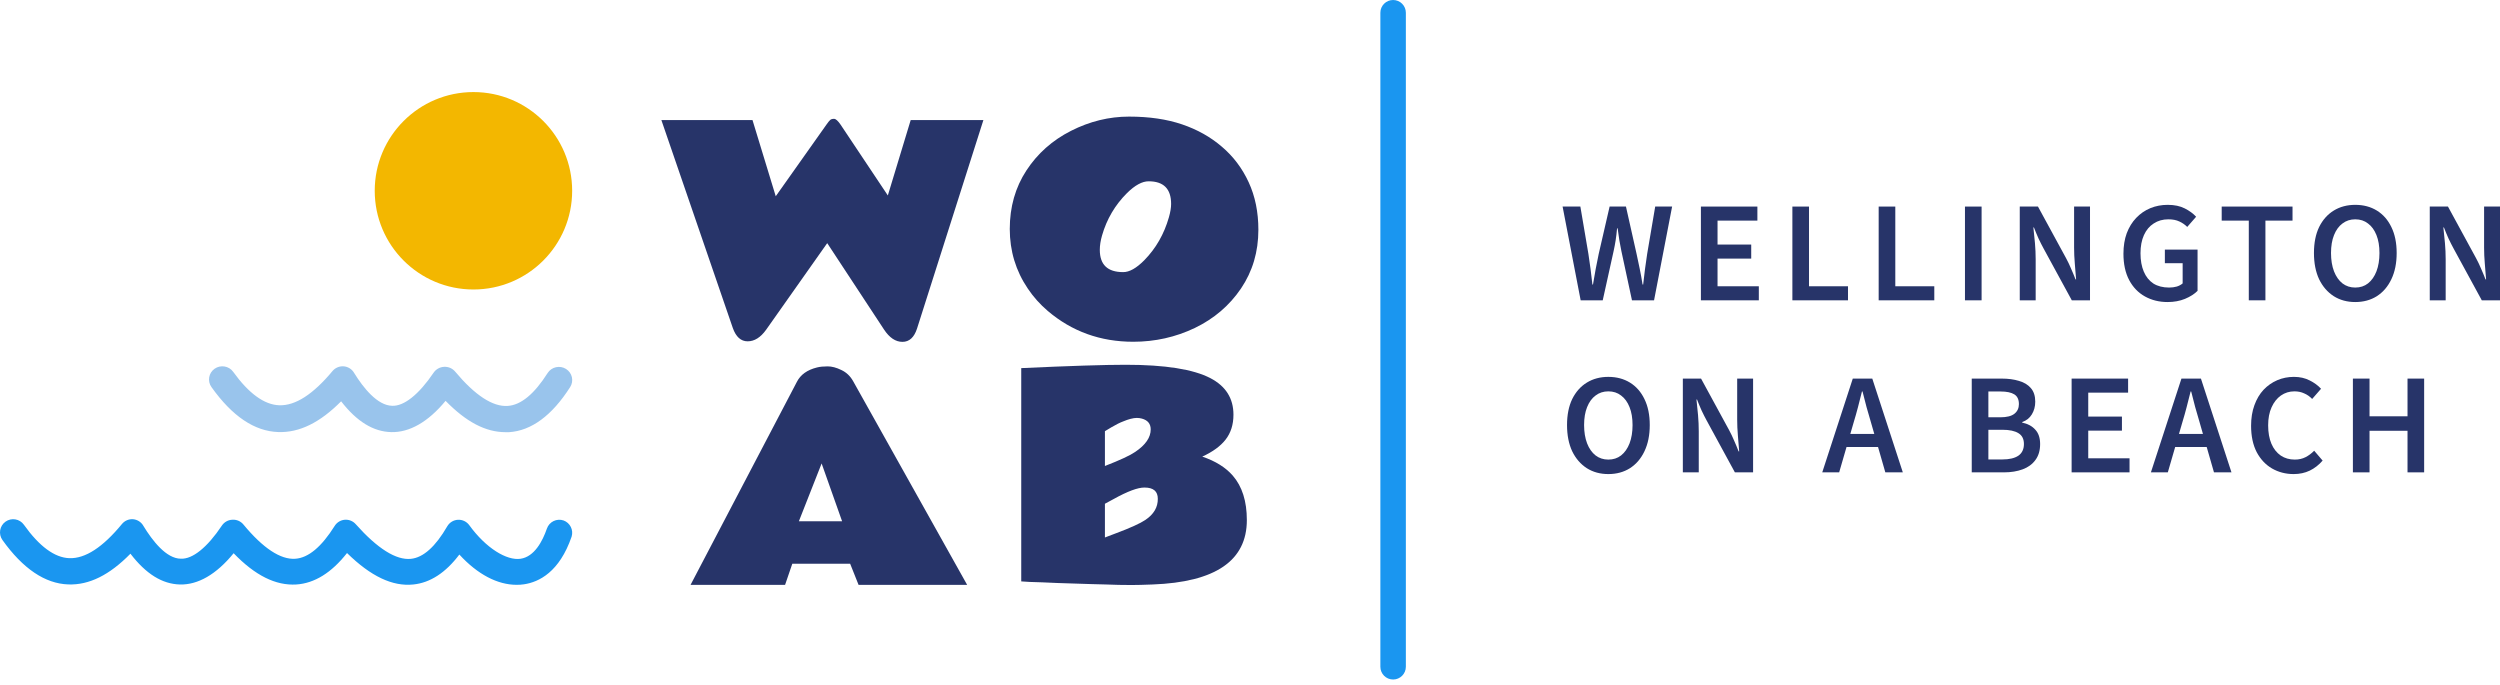 <svg width="420" height="115" viewBox="0 0 420 115" fill="none" xmlns="http://www.w3.org/2000/svg">
<path d="M265.55 50.454L262.516 34.703H265.502L266.851 42.651C266.979 43.486 267.1 44.329 267.212 45.18C267.324 46.014 267.429 46.89 267.525 47.805H267.621C267.766 46.89 267.918 46.014 268.079 45.18C268.24 44.329 268.408 43.486 268.585 42.651L270.415 34.703H273.161L274.943 42.651C275.12 43.47 275.296 44.305 275.473 45.156C275.649 46.007 275.81 46.89 275.954 47.805H276.051C276.147 46.89 276.252 46.014 276.364 45.18C276.492 44.329 276.613 43.486 276.725 42.651L278.074 34.703H280.916L277.881 50.454H274.172L272.39 42.169C272.278 41.591 272.165 40.997 272.053 40.387C271.957 39.761 271.86 39.086 271.764 38.364H271.668C271.603 39.086 271.523 39.761 271.427 40.387C271.33 40.997 271.218 41.591 271.09 42.169L269.259 50.454H265.55Z" fill="#273469"/>
<path d="M285.752 50.454V34.703H295.241V37.063H288.546V41.085H294.205V43.446H288.546V48.094H295.482V50.454H285.752Z" fill="#273469"/>
<path d="M301.12 50.454V34.703H303.913V48.094H310.464V50.454H301.12Z" fill="#273469"/>
<path d="M315.617 50.454V34.703H318.411V48.094H324.962V50.454H315.617Z" fill="#273469"/>
<path d="M330.114 50.454V34.703H332.908V50.454H330.114Z" fill="#273469"/>
<path d="M339.32 50.454V34.703H342.379L347.099 43.373C347.388 43.903 347.661 44.473 347.918 45.083C348.191 45.693 348.448 46.312 348.689 46.938H348.785C348.721 46.087 348.649 45.204 348.568 44.288C348.488 43.357 348.448 42.458 348.448 41.591V34.703H351.121V50.454H348.063L343.342 41.784C343.053 41.254 342.764 40.684 342.475 40.074C342.202 39.464 341.945 38.846 341.704 38.219H341.608C341.704 39.038 341.793 39.913 341.873 40.844C341.953 41.76 341.993 42.667 341.993 43.566V50.454H339.32Z" fill="#273469"/>
<path d="M364.156 50.743C362.743 50.743 361.475 50.43 360.351 49.804C359.227 49.178 358.344 48.262 357.702 47.058C357.059 45.838 356.738 44.361 356.738 42.627C356.738 41.342 356.923 40.194 357.292 39.183C357.677 38.171 358.207 37.312 358.882 36.606C359.572 35.883 360.367 35.337 361.266 34.968C362.165 34.599 363.137 34.414 364.18 34.414C365.304 34.414 366.259 34.615 367.046 35.016C367.833 35.418 368.467 35.883 368.949 36.413L367.456 38.123C367.07 37.738 366.629 37.433 366.131 37.208C365.633 36.967 365.015 36.846 364.276 36.846C363.345 36.846 362.526 37.079 361.82 37.545C361.113 37.995 360.568 38.645 360.182 39.496C359.797 40.347 359.604 41.366 359.604 42.554C359.604 43.743 359.789 44.77 360.158 45.637C360.527 46.504 361.065 47.17 361.772 47.636C362.494 48.086 363.377 48.31 364.421 48.31C364.871 48.31 365.296 48.254 365.697 48.142C366.099 48.014 366.428 47.837 366.685 47.612V44.216H363.698V41.928H369.19V48.864C368.66 49.394 367.953 49.844 367.07 50.213C366.203 50.566 365.232 50.743 364.156 50.743Z" fill="#273469"/>
<path d="M377.797 50.454V37.063H373.245V34.703H385.143V37.063H380.591V50.454H377.797Z" fill="#273469"/>
<path d="M395.68 50.743C394.315 50.743 393.111 50.414 392.067 49.756C391.023 49.081 390.205 48.134 389.611 46.914C389.033 45.677 388.744 44.208 388.744 42.506C388.744 40.804 389.033 39.351 389.611 38.147C390.205 36.943 391.023 36.02 392.067 35.377C393.111 34.735 394.315 34.414 395.68 34.414C397.061 34.414 398.273 34.735 399.316 35.377C400.36 36.02 401.171 36.943 401.749 38.147C402.343 39.351 402.64 40.804 402.64 42.506C402.64 44.208 402.343 45.677 401.749 46.914C401.171 48.134 400.36 49.081 399.316 49.756C398.273 50.414 397.061 50.743 395.68 50.743ZM395.68 48.31C396.515 48.31 397.229 48.078 397.823 47.612C398.433 47.13 398.907 46.456 399.244 45.589C399.581 44.706 399.75 43.678 399.75 42.506C399.75 41.334 399.581 40.331 399.244 39.496C398.907 38.645 398.433 37.995 397.823 37.545C397.229 37.079 396.515 36.846 395.68 36.846C394.861 36.846 394.146 37.079 393.536 37.545C392.926 37.995 392.452 38.645 392.115 39.496C391.778 40.331 391.61 41.334 391.61 42.506C391.61 43.678 391.778 44.706 392.115 45.589C392.452 46.456 392.926 47.13 393.536 47.612C394.146 48.078 394.861 48.31 395.68 48.31Z" fill="#273469"/>
<path d="M408.199 50.454V34.703H411.258L415.978 43.373C416.267 43.903 416.54 44.473 416.797 45.083C417.07 45.693 417.327 46.312 417.568 46.938H417.664C417.6 46.087 417.528 45.204 417.448 44.288C417.367 43.357 417.327 42.458 417.327 41.591V34.703H420V50.454H416.942L412.221 41.784C411.932 41.254 411.643 40.684 411.354 40.074C411.081 39.464 410.824 38.846 410.584 38.219H410.487C410.584 39.038 410.672 39.913 410.752 40.844C410.832 41.76 410.873 42.667 410.873 43.566V50.454H408.199Z" fill="#273469"/>
<path d="M270.198 79.644C268.834 79.644 267.629 79.315 266.586 78.656C265.542 77.982 264.723 77.035 264.129 75.814C263.551 74.578 263.262 73.109 263.262 71.407C263.262 69.705 263.551 68.252 264.129 67.048C264.723 65.844 265.542 64.92 266.586 64.278C267.629 63.636 268.834 63.315 270.198 63.315C271.579 63.315 272.791 63.636 273.835 64.278C274.879 64.92 275.69 65.844 276.268 67.048C276.862 68.252 277.159 69.705 277.159 71.407C277.159 73.109 276.862 74.578 276.268 75.814C275.69 77.035 274.879 77.982 273.835 78.656C272.791 79.315 271.579 79.644 270.198 79.644ZM270.198 77.211C271.033 77.211 271.748 76.978 272.342 76.513C272.952 76.031 273.426 75.357 273.763 74.49C274.1 73.607 274.269 72.579 274.269 71.407C274.269 70.235 274.1 69.231 273.763 68.397C273.426 67.546 272.952 66.895 272.342 66.446C271.748 65.98 271.033 65.747 270.198 65.747C269.38 65.747 268.665 65.98 268.055 66.446C267.445 66.895 266.971 67.546 266.634 68.397C266.297 69.231 266.128 70.235 266.128 71.407C266.128 72.579 266.297 73.607 266.634 74.49C266.971 75.357 267.445 76.031 268.055 76.513C268.665 76.978 269.38 77.211 270.198 77.211Z" fill="#273469"/>
<path d="M282.718 79.355V63.604H285.777L290.497 72.274C290.786 72.804 291.059 73.374 291.316 73.984C291.589 74.594 291.846 75.212 292.087 75.838H292.183C292.119 74.988 292.046 74.105 291.966 73.189C291.886 72.258 291.846 71.359 291.846 70.492V63.604H294.519V79.355H291.46L286.74 70.684C286.451 70.155 286.162 69.585 285.873 68.975C285.6 68.365 285.343 67.746 285.102 67.12H285.006C285.102 67.939 285.191 68.814 285.271 69.745C285.351 70.66 285.391 71.568 285.391 72.467V79.355H282.718Z" fill="#273469"/>
<path d="M306.138 79.355L311.268 63.604H314.543L319.673 79.355H316.735L314.326 70.974C314.069 70.139 313.821 69.28 313.58 68.397C313.355 67.513 313.13 66.638 312.905 65.771H312.809C312.6 66.654 312.375 67.538 312.135 68.421C311.91 69.288 311.669 70.139 311.412 70.974L308.98 79.355H306.138ZM309.172 75.092V72.9H316.59V75.092H309.172Z" fill="#273469"/>
<path d="M331.253 79.355V63.604H336.286C337.378 63.604 338.342 63.732 339.176 63.989C340.027 64.23 340.694 64.631 341.175 65.193C341.673 65.755 341.922 66.518 341.922 67.481C341.922 68.284 341.729 68.999 341.344 69.625C340.975 70.235 340.437 70.66 339.73 70.901V70.998C340.662 71.19 341.392 71.584 341.922 72.178C342.468 72.756 342.741 73.567 342.741 74.61C342.741 75.686 342.476 76.577 341.946 77.284C341.432 77.99 340.718 78.512 339.803 78.849C338.887 79.186 337.852 79.355 336.696 79.355H331.253ZM334.047 70.106H336.046C337.137 70.106 337.932 69.906 338.43 69.504C338.928 69.103 339.176 68.565 339.176 67.891C339.176 67.12 338.92 66.574 338.406 66.253C337.892 65.932 337.121 65.771 336.094 65.771H334.047V70.106ZM334.047 77.187H336.407C337.563 77.187 338.454 76.978 339.08 76.561C339.706 76.127 340.019 75.469 340.019 74.586C340.019 73.751 339.714 73.149 339.104 72.78C338.494 72.394 337.595 72.202 336.407 72.202H334.047V77.187Z" fill="#273469"/>
<path d="M348.032 79.355V63.604H357.521V65.964H350.825V69.986H356.485V72.346H350.825V76.995H357.762V79.355H348.032Z" fill="#273469"/>
<path d="M361.352 79.355L366.482 63.604H369.757L374.887 79.355H371.949L369.541 70.974C369.284 70.139 369.035 69.28 368.794 68.397C368.569 67.513 368.345 66.638 368.12 65.771H368.023C367.815 66.654 367.59 67.538 367.349 68.421C367.124 69.288 366.883 70.139 366.627 70.974L364.194 79.355H361.352ZM364.387 75.092V72.9H371.805V75.092H364.387Z" fill="#273469"/>
<path d="M385.336 79.644C384.004 79.644 382.791 79.331 381.7 78.704C380.624 78.078 379.765 77.163 379.123 75.959C378.496 74.739 378.183 73.261 378.183 71.528C378.183 70.243 378.368 69.095 378.737 68.084C379.107 67.056 379.62 66.189 380.279 65.482C380.953 64.776 381.724 64.238 382.591 63.869C383.458 63.499 384.389 63.315 385.384 63.315C386.38 63.315 387.263 63.516 388.034 63.917C388.804 64.302 389.439 64.768 389.936 65.314L388.443 67.024C388.042 66.606 387.592 66.293 387.094 66.085C386.613 65.86 386.067 65.747 385.457 65.747C384.622 65.747 383.867 65.98 383.193 66.446C382.534 66.911 382.013 67.57 381.627 68.421C381.242 69.272 381.049 70.283 381.049 71.455C381.049 72.659 381.234 73.695 381.603 74.562C381.972 75.413 382.494 76.071 383.169 76.537C383.843 76.987 384.63 77.211 385.529 77.211C386.203 77.211 386.805 77.075 387.335 76.802C387.865 76.529 388.347 76.168 388.78 75.718L390.201 77.38C389.559 78.118 388.836 78.68 388.034 79.066C387.231 79.451 386.332 79.644 385.336 79.644Z" fill="#273469"/>
<path d="M395.287 79.355V63.604H398.081V69.938H404.463V63.604H407.257V79.355H404.463V72.37H398.081V79.355H395.287Z" fill="#273469"/>
<path d="M126.418 20.167L130.325 32.971L138.844 20.933C139.128 20.527 139.342 20.265 139.484 20.145C139.627 20.025 139.84 19.965 140.125 19.965C140.409 19.965 140.772 20.287 141.214 20.933L149.156 32.837L152.999 20.167H165.212L154.067 55.182C153.583 56.682 152.764 57.432 151.611 57.432C150.458 57.432 149.427 56.742 148.516 55.362L138.972 40.847L128.702 55.407C127.777 56.697 126.745 57.342 125.606 57.342C124.468 57.342 123.635 56.592 123.108 55.092L111.109 20.167H126.418Z" fill="#273469"/>
<path d="M196.747 34.261C196.747 31.726 195.489 30.458 192.971 30.458C191.884 30.458 190.672 31.118 189.335 32.438C187.331 34.434 185.932 36.811 185.14 39.572C184.891 40.441 184.767 41.244 184.767 41.979C184.767 44.469 186.072 45.715 188.683 45.715C189.724 45.73 190.912 45.062 192.249 43.712C194.191 41.732 195.566 39.331 196.374 36.511C196.623 35.641 196.747 34.891 196.747 34.261ZM190.384 57.415C184.868 57.415 180.082 55.69 176.027 52.24C174.737 51.145 173.618 49.892 172.671 48.482C170.651 45.497 169.641 42.159 169.641 38.469C169.641 34.764 170.573 31.486 172.438 28.636C174.302 25.785 176.804 23.565 179.942 21.975C183.081 20.385 186.329 19.59 189.685 19.59C193.057 19.59 196.025 20.025 198.588 20.895C201.152 21.765 203.382 23.018 205.278 24.653C207.189 26.273 208.688 28.261 209.776 30.616C210.864 32.971 211.407 35.634 211.407 38.604C211.407 42.294 210.436 45.58 208.494 48.46C206.552 51.325 203.965 53.538 200.733 55.098C197.501 56.643 194.051 57.415 190.384 57.415Z" fill="#273469"/>
<path d="M116.012 98.26L133.871 64.16C134.486 62.945 135.618 62.136 137.268 61.731C137.748 61.611 138.34 61.551 139.045 61.551C139.75 61.551 140.514 61.753 141.339 62.158C142.179 62.548 142.839 63.17 143.319 64.025L162.483 98.26H144.241L142.824 94.706H133.107L131.892 98.26H116.012ZM134.209 87.576H141.474L138.033 77.859L134.209 87.576Z" fill="#273469"/>
<path d="M171.568 61.844C179.711 61.469 185.559 61.281 189.113 61.281C195.726 61.281 200.472 62.031 203.351 63.531C205.931 64.88 207.22 66.927 207.22 69.671C207.22 71.321 206.785 72.708 205.916 73.832C205.061 74.942 203.749 75.902 201.979 76.712C204.199 77.462 205.908 78.526 207.108 79.906C208.682 81.72 209.47 84.21 209.47 87.374C209.47 94.197 204.191 97.803 193.634 98.193C192.12 98.253 190.943 98.283 190.103 98.283C189.263 98.283 188.536 98.275 187.921 98.26C187.306 98.245 186.601 98.223 185.807 98.193C185.027 98.178 184.172 98.155 183.242 98.125C182.328 98.11 181.398 98.08 180.453 98.035C179.509 98.005 178.579 97.975 177.664 97.945C176.749 97.915 175.895 97.878 175.1 97.833C174.305 97.803 173.6 97.78 172.985 97.765C172.371 97.736 171.898 97.706 171.568 97.675V61.844ZM194.512 83.797C194.512 82.537 193.769 81.908 192.285 81.908C191.16 81.893 189.413 82.545 187.044 83.865C186.489 84.165 186.017 84.419 185.627 84.629V90.298C185.837 90.223 186.032 90.148 186.212 90.073C186.406 89.998 186.841 89.833 187.516 89.578C189.915 88.678 191.55 87.936 192.42 87.351C193.829 86.406 194.527 85.222 194.512 83.797ZM185.627 78.286C188.176 77.296 189.87 76.509 190.71 75.924C192.45 74.755 193.319 73.495 193.319 72.145C193.319 71.201 192.825 70.594 191.835 70.324C191.565 70.249 191.28 70.211 190.98 70.211C190.68 70.211 190.328 70.264 189.923 70.369C189.533 70.474 189.143 70.609 188.753 70.773C188.153 70.998 187.486 71.328 186.751 71.763C186.032 72.183 185.657 72.408 185.627 72.438V78.286Z" fill="#273469"/>
<path d="M94.684 87.438C93.53 87.042 92.273 87.656 91.876 88.808C91.146 90.932 89.775 93.529 87.454 93.872C85.132 94.215 81.638 92.092 78.841 88.234C78.402 87.628 77.686 87.284 76.938 87.322C76.191 87.36 75.513 87.774 75.137 88.422C73.169 91.827 71.113 93.674 69.035 93.884C66.558 94.138 63.429 92.181 59.759 88.057C59.297 87.536 58.617 87.262 57.923 87.318C57.229 87.375 56.603 87.755 56.232 88.344C54.021 91.871 51.81 93.728 49.598 93.872C47.133 94.038 44.192 92.103 40.908 88.134C40.449 87.564 39.737 87.257 39.006 87.316C38.311 87.351 37.671 87.711 37.282 88.289C34.816 91.982 32.351 93.95 30.393 93.861C27.939 93.861 25.607 90.843 24.08 88.333H24.081C23.72 87.702 23.07 87.288 22.345 87.228C21.632 87.18 20.94 87.481 20.487 88.035C17.282 91.926 14.34 93.872 11.642 93.772C9.177 93.684 6.601 91.794 4.014 88.156L4.014 88.157C3.306 87.161 1.925 86.928 0.93 87.637C-0.066 88.345 -0.298 89.726 0.41 90.721C3.848 95.541 7.574 98.051 11.466 98.184C14.959 98.317 18.398 96.614 21.914 93.021C24.523 96.426 27.265 98.128 30.25 98.195C33.235 98.261 36.319 96.537 39.25 92.943C42.865 96.691 46.326 98.404 49.775 98.195C52.838 97.996 55.69 96.227 58.299 92.91C62.29 96.823 65.939 98.559 69.432 98.195C72.273 97.907 74.872 96.216 77.171 93.164C80.211 96.481 83.573 98.25 86.79 98.25C87.209 98.254 87.626 98.225 88.039 98.162C90.56 97.787 93.987 96.095 96.032 90.158V90.157C96.375 89.037 95.783 87.844 94.684 87.438L94.684 87.438Z" fill="#1A96F0"/>
<path d="M46.732 72.584C50.268 72.717 53.749 71.014 57.309 67.421C59.95 70.826 62.725 72.529 65.747 72.595C68.769 72.661 71.891 70.937 74.857 67.343C78.316 70.881 81.573 72.606 84.929 72.606H85.523C89.272 72.363 92.73 69.819 95.785 65.032L95.785 65.033C96.446 64.001 96.135 62.635 95.091 61.982C94.046 61.328 92.663 61.635 92.002 62.667C89.764 66.194 87.526 68.052 85.287 68.195C82.791 68.361 79.814 66.426 76.49 62.458C76.034 61.892 75.329 61.583 74.599 61.628C73.895 61.663 73.247 62.023 72.853 62.601C70.357 66.294 67.862 68.262 65.88 68.173C63.395 68.118 61.035 65.155 59.489 62.645H59.49C59.124 62.014 58.467 61.6 57.733 61.54C57.011 61.493 56.31 61.794 55.852 62.347C52.607 66.238 49.63 68.184 46.899 68.084C44.403 67.996 41.795 66.105 39.176 62.468L39.177 62.468C38.46 61.473 37.062 61.241 36.054 61.949C35.047 62.657 34.812 64.038 35.528 65.033C39.02 69.942 42.77 72.452 46.732 72.584L46.732 72.584Z" fill="#99C4EC"/>
<path d="M96.123 32.051C96.123 41.209 88.698 48.635 79.539 48.635C70.379 48.635 62.955 41.209 62.955 32.051C62.955 22.891 70.379 15.467 79.539 15.467C88.698 15.467 96.123 22.891 96.123 32.051Z" fill="#F3B700"/>
<path fill-rule="evenodd" clip-rule="evenodd" d="M234.043 114.158C232.86 114.158 231.902 113.2 231.902 112.017V2.141C231.902 0.958 232.86 0 234.043 0V0C235.225 0 236.184 0.958 236.184 2.141V112.017C236.184 113.2 235.225 114.158 234.043 114.158V114.158Z" fill="#1A96F0"/>
</svg>
